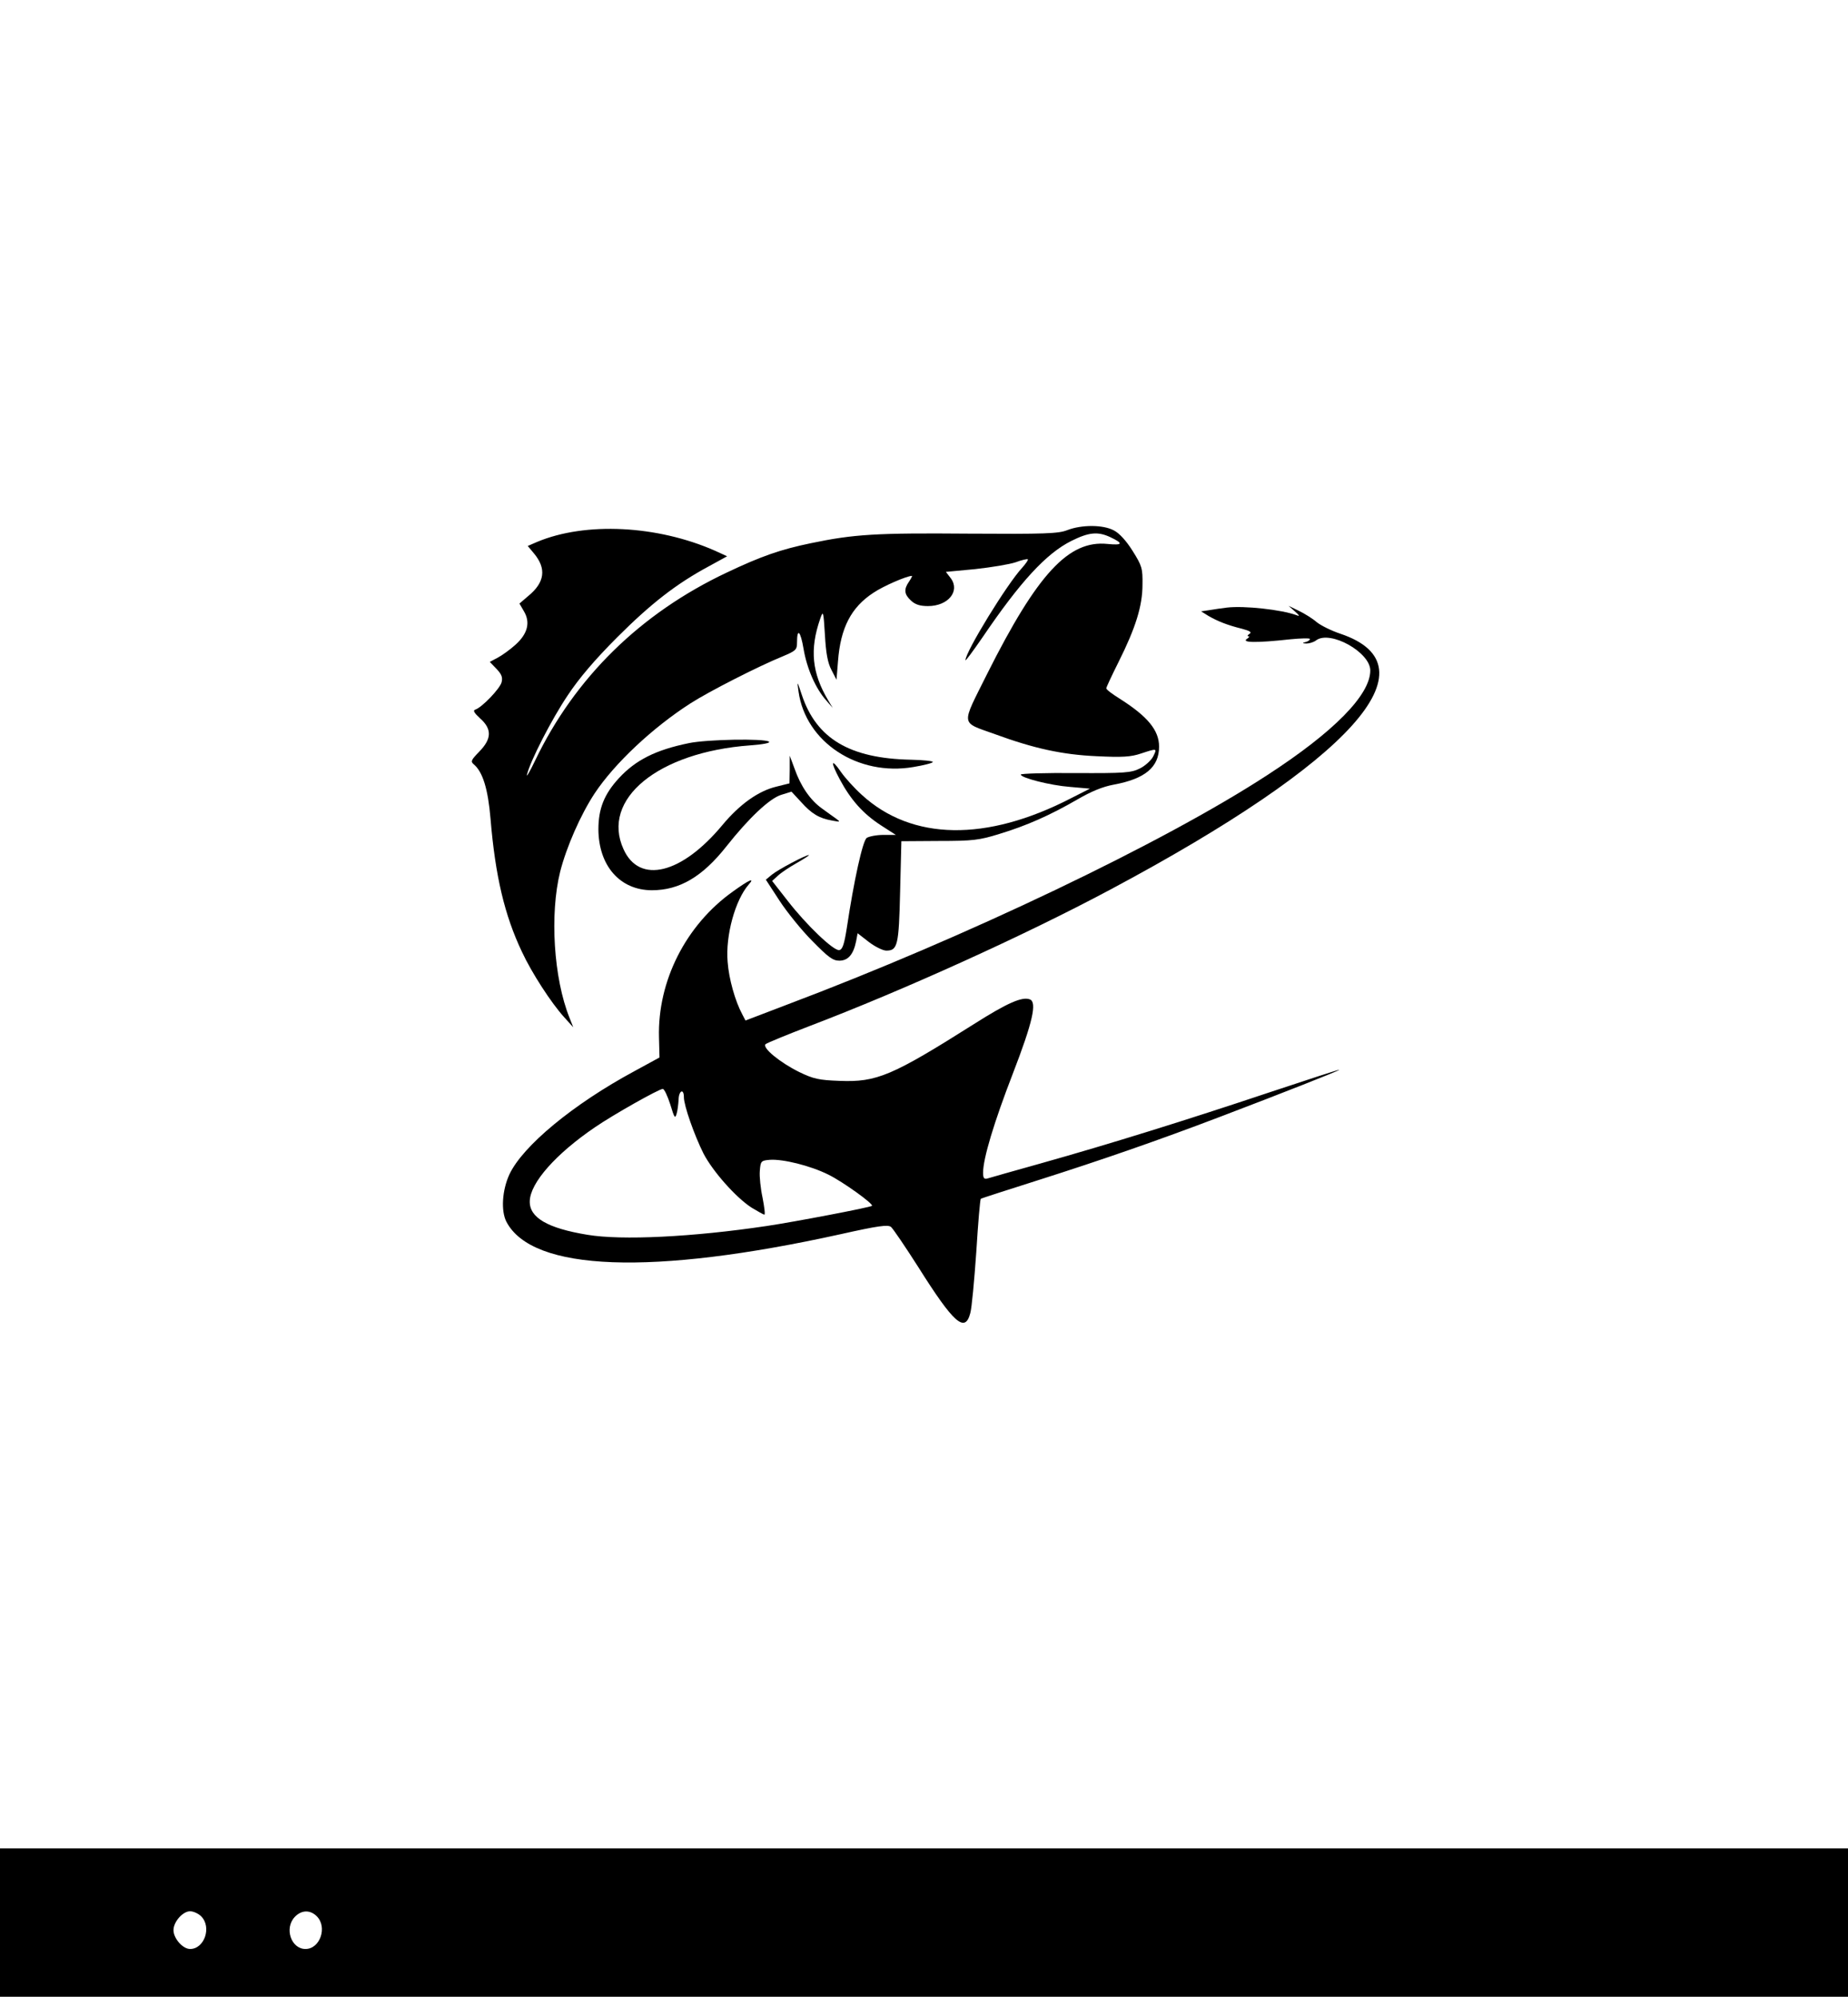 <?xml version="1.0" standalone="no"?>
<!DOCTYPE svg PUBLIC "-//W3C//DTD SVG 20010904//EN"
 "http://www.w3.org/TR/2001/REC-SVG-20010904/DTD/svg10.dtd">
<svg version="1.0" xmlns="http://www.w3.org/2000/svg"
 width="735pt" height="794pt" viewBox="0 0 735 794"
 preserveAspectRatio="xMidYMid meet">
<g transform="translate(0,794) scale(0.1,-0.1)"
fill="#000000" stroke="none">
<path d="M4245 5832 c-35 -14 -88 -16 -395 -14 -364 3 -453 -2 -625 -38 -121
-25 -198 -52 -335 -117 -343 -162 -604 -418 -762 -748 -21 -44 -36 -69 -32
-55 13 54 98 220 162 315 45 68 108 142 197 231 133 133 234 212 364 282 l73
40 -48 22 c-229 101 -515 116 -708 35 l-37 -16 25 -30 c50 -60 43 -115 -23
-169 l-35 -30 18 -31 c26 -44 15 -89 -34 -133 -21 -19 -53 -42 -70 -51 l-32
-17 26 -27 c21 -22 26 -34 21 -54 -7 -26 -78 -100 -105 -109 -10 -3 -4 -13 20
-35 47 -42 46 -81 -4 -132 -32 -33 -35 -39 -22 -50 36 -30 57 -98 67 -217 19
-228 56 -384 125 -529 39 -84 117 -204 168 -260 l36 -40 -15 38 c-63 157 -79
412 -37 581 25 98 81 226 137 311 79 119 230 261 381 358 73 47 271 148 367
187 52 22 57 26 57 55 0 60 14 46 26 -25 13 -78 48 -158 90 -205 l26 -30 -18
30 c-65 109 -74 203 -32 324 12 35 13 32 19 -64 4 -72 11 -111 26 -139 l20
-39 6 74 c10 132 52 214 141 272 40 27 133 67 153 67 2 0 -3 -10 -11 -22 -22
-31 -20 -51 7 -76 17 -16 36 -22 68 -22 80 0 128 59 91 110 l-20 26 117 11
c64 7 136 19 160 27 24 9 46 14 49 12 2 -3 -8 -17 -22 -33 -60 -64 -226 -335
-226 -368 0 -5 30 36 68 91 150 221 253 333 353 383 70 35 106 38 155 15 53
-25 50 -33 -11 -27 -154 16 -278 -117 -478 -515 -106 -213 -109 -191 32 -242
153 -56 266 -81 403 -87 102 -5 136 -3 177 11 64 21 64 21 47 -13 -8 -15 -32
-37 -53 -47 -34 -17 -61 -19 -255 -18 -120 1 -218 -2 -218 -6 0 -13 117 -43
195 -49 l80 -7 -75 -38 c-337 -174 -633 -169 -832 13 -30 27 -67 68 -83 91
-40 58 -43 42 -5 -29 44 -82 93 -137 164 -183 l59 -38 -50 0 c-27 0 -57 -6
-66 -12 -16 -13 -50 -165 -79 -358 -10 -64 -17 -86 -30 -88 -22 -4 -131 100
-206 197 l-61 78 22 20 c12 12 47 35 77 52 30 17 51 31 47 31 -13 0 -121 -57
-147 -78 l-24 -20 54 -83 c30 -46 89 -119 131 -161 63 -64 81 -78 107 -78 35
0 56 24 67 77 l6 32 45 -35 c25 -19 56 -34 69 -34 45 0 50 20 55 234 l5 201
150 1 c134 0 160 3 240 28 109 33 203 75 310 137 55 32 101 51 145 59 124 23
180 69 180 151 0 65 -45 120 -157 191 -29 18 -53 36 -53 41 0 4 22 51 49 105
68 136 95 223 95 307 1 65 -2 75 -39 134 -25 40 -53 71 -75 82 -43 23 -128 23
-185 1z"/>
<path d="M4880 5524 c-19 -2 -50 -7 -69 -10 l-34 -5 29 -18 c36 -21 76 -37
133 -51 33 -9 41 -14 30 -21 -8 -5 -9 -9 -4 -9 6 0 3 -5 -5 -10 -25 -16 37
-17 173 -2 42 4 77 5 77 1 0 -4 -8 -10 -17 -12 -15 -4 -14 -5 3 -6 11 0 29 5
39 13 56 41 215 -48 215 -120 0 -97 -144 -244 -411 -417 -413 -269 -1198 -644
-1909 -912 l-165 -63 -13 25 c-28 52 -53 140 -58 208 -9 105 30 246 84 308 26
29 2 19 -63 -28 -187 -133 -300 -356 -294 -580 l2 -80 -99 -54 c-245 -132
-445 -298 -498 -411 -29 -63 -34 -145 -12 -188 103 -198 580 -215 1328 -50
152 34 190 39 202 29 8 -7 57 -79 108 -159 141 -224 186 -264 207 -184 6 20
16 130 24 244 7 114 15 209 18 211 2 2 108 36 234 76 242 77 471 156 720 251
242 92 475 184 472 186 -1 2 -128 -40 -282 -91 -326 -109 -631 -204 -905 -281
-107 -30 -203 -57 -212 -60 -14 -4 -18 1 -18 23 0 56 43 199 118 393 80 207
97 285 68 296 -31 12 -91 -15 -222 -98 -326 -206 -387 -232 -535 -226 -83 3
-104 8 -160 35 -77 38 -149 97 -134 111 6 5 84 37 175 72 370 141 854 360
1195 542 960 512 1300 889 916 1018 -36 12 -78 33 -94 46 -16 14 -48 34 -71
45 l-41 20 25 -22 c19 -17 21 -21 6 -15 -61 22 -207 38 -276 30z m-2214 -1976
c16 -53 19 -58 25 -37 4 13 7 39 8 57 1 36 21 45 21 9 0 -33 41 -150 78 -224
37 -71 128 -174 191 -215 25 -15 48 -28 51 -28 4 0 0 30 -7 67 -8 37 -13 85
-11 107 3 39 5 41 39 44 52 4 162 -23 234 -59 57 -28 181 -117 173 -124 -6 -6
-310 -64 -418 -80 -294 -44 -578 -58 -714 -35 -158 26 -231 68 -229 134 2 73
104 188 260 294 73 50 254 152 269 152 6 0 19 -28 30 -62z"/>
<path d="M3176 5190 c28 -201 236 -338 457 -300 42 7 77 16 77 20 0 4 -39 8
-87 9 -244 5 -376 84 -434 258 -19 57 -19 57 -13 13z"/>
<path d="M2740 4985 c-132 -27 -212 -67 -279 -140 -58 -63 -81 -121 -81 -203
1 -145 86 -242 213 -242 109 0 200 53 295 173 90 114 172 191 218 206 l42 13
38 -41 c42 -47 72 -65 124 -74 32 -6 34 -6 15 8 -11 8 -37 26 -57 41 -46 33
-84 89 -108 158 l-19 51 0 -55 -1 -55 -52 -13 c-71 -17 -145 -69 -215 -153
-162 -195 -330 -236 -393 -96 -91 199 137 386 503 413 54 4 83 10 75 15 -20
13 -245 9 -318 -6z"/>
<path d="M0 295 l0 -295 3675 0 3675 0 0 295 0 295 -3675 0 -3675 0 0 -295z
m800 25 c43 -43 13 -130 -44 -130 -29 0 -66 42 -66 75 0 33 37 75 66 75 13 0
33 -9 44 -20z m460 0 c43 -43 13 -130 -45 -130 -57 0 -85 82 -43 127 26 28 61
30 88 3z"/>
</g>
</svg>
